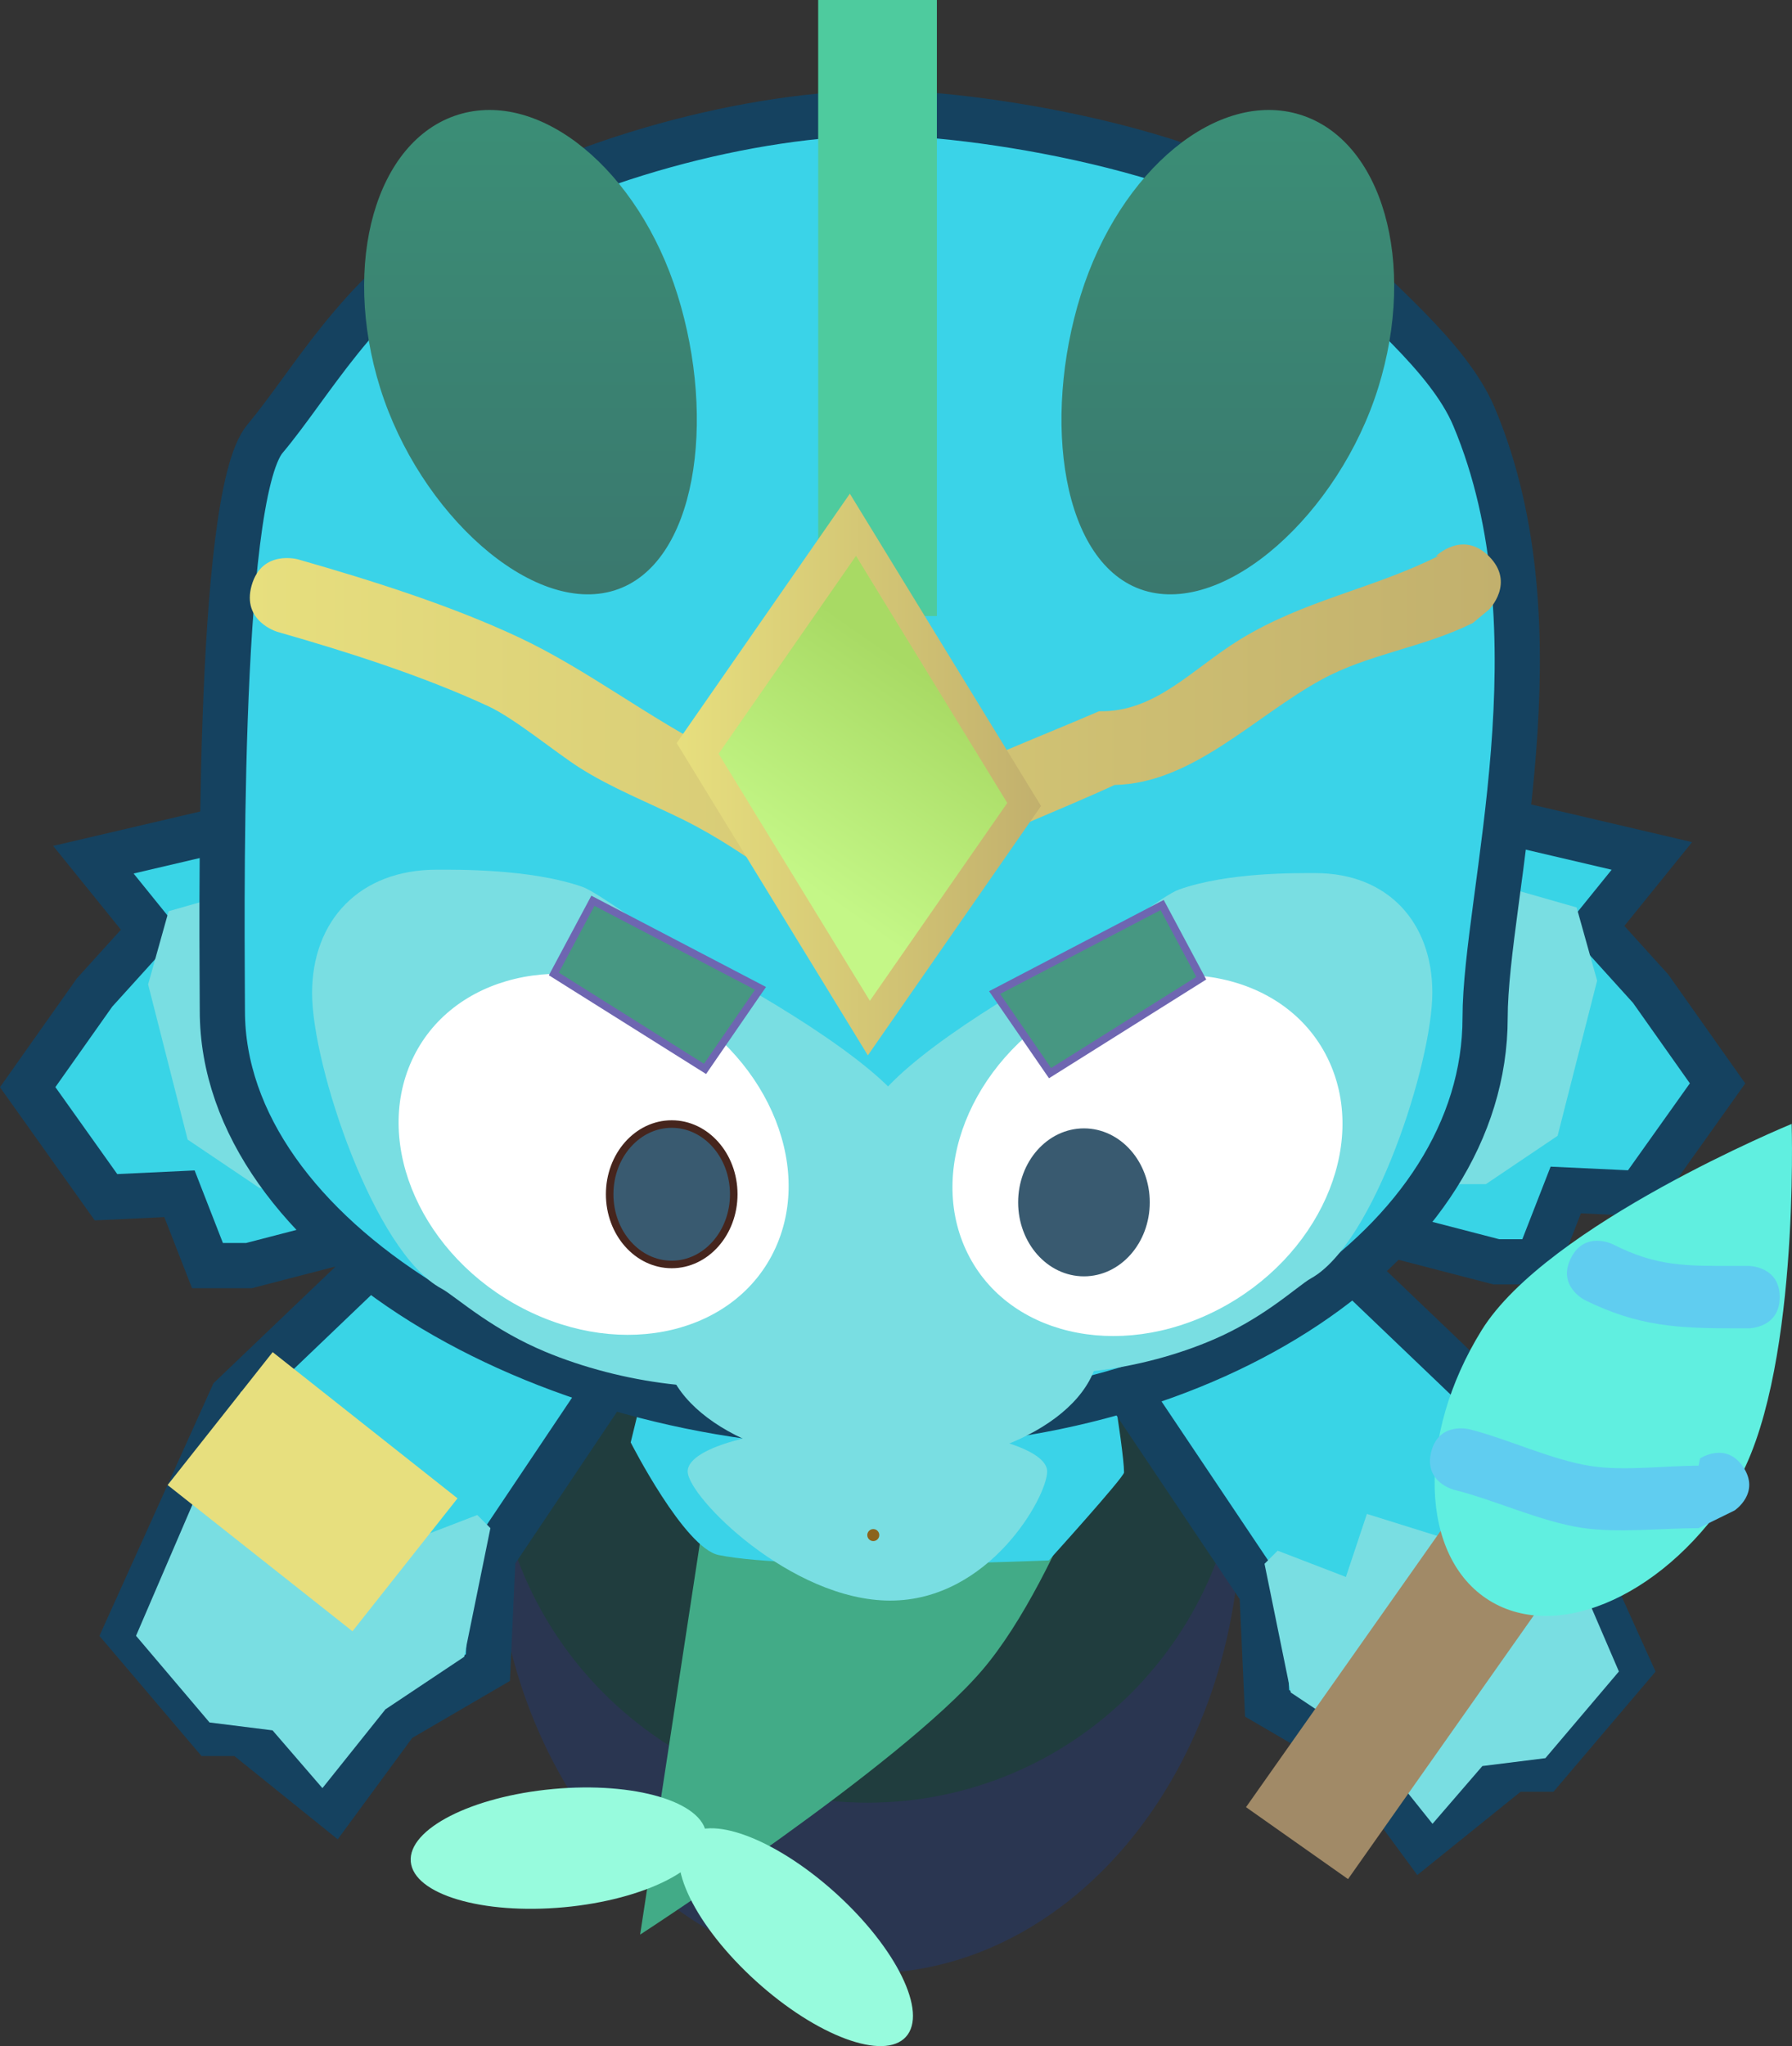 <svg viewBox="0,0,118.968,135.774" height="135.774" width="118.968" xmlns:xlink="http://www.w3.org/1999/xlink" xmlns="http://www.w3.org/2000/svg" version="1.1"><rect x="0" y="0" width="118.968" height="135.774" fill="#333333" stroke="none"/><defs><linearGradient id="color-1" gradientUnits="userSpaceOnUse" y2="164.805" x2="212.526" y1="132.663" x1="212.526"><stop stop-color="#3b8e76" offset="0"></stop><stop stop-color="#3a786e" offset="1"></stop></linearGradient><linearGradient id="color-2" gradientUnits="userSpaceOnUse" y2="164.805" x2="258.822" y1="132.663" x1="258.822"><stop stop-color="#3b8e76" offset="0"></stop><stop stop-color="#3a786e" offset="1"></stop></linearGradient><linearGradient id="color-3" gradientUnits="userSpaceOnUse" y2="173.709" x2="276.945" y1="173.709" x1="193.893"><stop stop-color="#e7df7e" offset="0"></stop><stop stop-color="#c2b06d" offset="1"></stop></linearGradient><linearGradient id="color-4" gradientUnits="userSpaceOnUse" y2="176.762" x2="246.42" y1="176.762" x1="222.232"><stop stop-color="#e7df7e" offset="0"></stop><stop stop-color="#c2b06d" offset="1"></stop></linearGradient><linearGradient id="color-5" gradientUnits="userSpaceOnUse" y2="183.579" x2="230.036" y1="170.449" x1="239.158"><stop stop-color="#a8da64" offset="0"></stop><stop stop-color="#c4f787" offset="1"></stop></linearGradient></defs><g transform="translate(-177.308,-125.366)"><g style="mix-blend-mode: normal" stroke-dashoffset="0" stroke-dasharray="" stroke-miterlimit="10" stroke-linejoin="miter" fill-rule="nonzero" data-paper-data="{&quot;isPaintingLayer&quot;:true}"><path stroke-linecap="round" stroke-width="0" stroke="none" fill="#79dee2" d="M198.509,182.973l5.44,19.332l-5.246,1.36h-1.943l-4.76,-3.206l-2.623,-10.297l1.36,-4.857l5.44,-1.554z"></path><path stroke-linecap="round" stroke-width="3" stroke="#154260" fill="#39d4e6" data-paper-data="{&quot;index&quot;:null}" d="M193.557,180.063l7.699,27.36l-7.424,1.925h-2.75l-1.859,-4.767l-4.878,0.23l-5.199,-7.304l4.442,-6.284l3.72,-4.109l-3.801,-4.7z"></path><path stroke-linecap="round" stroke-width="0" stroke="none" fill="#79dee2" data-paper-data="{&quot;index&quot;:null}" d="M196.274,183.5l5.44,19.332l-5.246,1.36h-1.943l-4.76,-3.206l-2.623,-10.297l1.36,-4.857l5.44,-1.554z"></path><path stroke-linecap="butt" stroke-width="0" stroke="none" fill="#2a3651" d="M259.682,225.779c0,16.865 -11.098,30.536 -24.787,30.536c-13.69,0 -24.787,-13.671 -24.787,-30.536c0,-16.865 11.098,-30.536 24.787,-30.536c13.69,0 24.787,13.671 24.787,30.536z"></path><path stroke-linecap="butt" stroke-width="0" stroke="none" fill="#203d3e" d="M259.682,220.115c0,13.736 -11.098,24.872 -24.787,24.872c-13.69,0 -24.787,-11.136 -24.787,-24.872c0,-13.736 11.098,-24.872 24.787,-24.872c13.69,0 24.787,11.136 24.787,24.872z"></path><path stroke-linecap="butt" stroke-width="0" stroke="none" fill="#42ab87" d="M219.805,253.741l5.418,-35.461l27.088,-2.463c0,0 -4.402,14.083 -9.814,20.397c-5.424,6.328 -22.692,17.527 -22.692,17.527z"></path><path stroke-linecap="butt" stroke-width="0" stroke="none" fill="#3ad3e8" d="M219.179,221.078l2.026,-8.274h29.242c0,0 1.485,8.697 1.485,10.269c0,0.317 -4.997,5.838 -4.997,5.838c0,0 -16.616,0.719 -21.912,-0.356c-2.283,-0.463 -5.845,-7.477 -5.845,-7.477z"></path><path stroke-linecap="butt" stroke-width="0" stroke="none" fill="#79dee2" d="M246.827,223.006c0,1.671 -3.83,8.571 -10.42,8.571c-6.59,0 -13.445,-6.9 -13.445,-8.571c0,-1.671 5.342,-3.025 11.932,-3.025c6.59,0 11.932,1.354 11.932,3.025z"></path><path stroke-linecap="round" stroke-width="3" stroke="#154260" fill="#39d4e6" data-paper-data="{&quot;index&quot;:null}" d="M218.943,215.351l-8.907,13.277l-0.336,7.395l-6.05,3.529l-4.202,5.714l-6.05,-4.874h-2.017l-5.714,-6.722l7.059,-15.63l11.428,-10.924l10.252,0.672z"></path><path stroke-linecap="round" stroke-width="0" stroke="#d1852d" fill="#79dee2" data-paper-data="{&quot;index&quot;:null}" d="M208.125,235.306l-5.229,3.486l-4.183,5.229l-3.311,-3.834l-4.183,-0.523l-4.88,-5.751l6.971,-16.208l1.394,1.046l-0.349,2.789l4.183,-1.743l-1.046,5.403l5.577,-1.743l1.394,4.183l4.531,-1.743l0.871,0.871z"></path><path stroke-linecap="round" stroke-width="3" stroke="#154260" fill="#39d4e6" d="M256.721,210.158l10.252,-0.672l11.428,10.924l7.059,15.63l-5.714,6.722h-2.017l-6.05,4.874l-4.202,-5.714l-6.05,-3.529l-0.336,-7.395l-8.907,-13.277z"></path><path stroke-linecap="round" stroke-width="0" stroke="#d1852d" fill="#79dee2" d="M261.258,229.136l0.871,-0.871l4.531,1.743l1.394,-4.183l5.577,1.743l-1.046,-5.403l4.183,1.743l-0.349,-2.789l1.394,-1.046l6.971,16.208l-4.88,5.751l-4.183,0.523l-3.311,3.834l-4.183,-5.229l-5.229,-3.486z"></path><path stroke-linecap="round" stroke-width="3" stroke="#154260" fill="#39d4e6" data-paper-data="{&quot;index&quot;:null}" d="M286.973,182.163l-3.801,4.7l3.72,4.109l4.442,6.284l-5.199,7.304l-4.878,-0.23l-1.859,4.767h-2.75l-7.424,-1.925l7.699,-27.36z"></path><path stroke-linecap="round" stroke-width="0" stroke="none" fill="#79dee2" data-paper-data="{&quot;index&quot;:null}" d="M276.538,184.027l5.44,1.554l1.36,4.857l-2.623,10.297l-4.76,3.206h-1.943l-5.246,-1.36l5.44,-19.332z"></path><path stroke-linecap="butt" stroke-width="3" stroke="#154260" fill="#3ad3e8" d="M275.902,192.898c0,14.933 -18.141,27.039 -40.519,27.039c-22.378,0 -43.313,-12.564 -43.313,-27.497c0,-4.801 -0.454,-34.058 2.835,-37.966c3.055,-3.631 6.083,-9.398 12.418,-13.435c8.057,-5.134 20.026,-8.177 28.526,-8.177c6.82,0 24.148,2.814 29.727,9.062c2.852,3.194 7.867,7.006 9.597,11.116c5.989,14.231 0.729,31.803 0.729,39.859z"></path><path stroke-linecap="butt" stroke-width="0" stroke="none" fill="#79dee2" d="M238.053,200.311c0,2.483 -1.114,14.619 -8.802,16.604c-4.214,1.088 -10.654,0.28 -15.773,-1.863c-1.665,-0.697 -3.057,-1.531 -4.162,-2.277c-1.31,-0.884 -2.217,-1.643 -2.697,-1.901c-4.478,-2.402 -8.593,-14.795 -8.593,-19.606c0,-4.812 3.145,-8.192 8.268,-8.192c1.306,0 6.209,-0.068 9.667,1.135c1.086,0.378 4.673,3.144 5.84,3.612c2.561,1.027 0.781,0.696 3.247,2.053c6.868,3.78 13.005,8.081 13.005,10.436z"></path><path stroke-linecap="butt" stroke-width="0" stroke="none" fill="#79dee2" d="M250.272,214.569c0,4.493 -6.463,8.135 -14.436,8.135c-7.973,0 -14.436,-3.642 -14.436,-8.135c0,-4.493 6.234,-14.894 14.207,-14.894c7.973,0 14.665,10.402 14.665,14.894z"></path><path stroke-linecap="butt" stroke-width="0" stroke="none" fill="#79dee2" data-paper-data="{&quot;index&quot;:null}" d="M247.03,189.882c2.315,-1.313 0.644,-0.992 3.048,-1.986c1.095,-0.453 4.464,-3.13 5.483,-3.495c3.247,-1.164 7.85,-1.098 9.076,-1.098c4.809,0 7.762,3.271 7.762,7.927c0,4.656 -3.863,16.647 -8.067,18.971c-0.451,0.249 -1.302,0.984 -2.532,1.84c-1.037,0.721 -2.344,1.529 -3.907,2.203c-4.806,2.073 -10.853,2.855 -14.809,1.803c-7.218,-1.921 -8.264,-13.663 -8.264,-16.066c0,-2.278 5.762,-6.441 12.21,-10.098z"></path><path stroke-linecap="butt" stroke-width="0.5" stroke="none" fill="#8b631d" d="M234.886,227.23c0,-0.22 0.178,-0.398 0.398,-0.398c0.22,0 0.398,0.178 0.398,0.398c0,0.22 -0.178,0.398 -0.398,0.398c-0.22,0 -0.398,-0.178 -0.398,-0.398z"></path><path stroke-linecap="butt" stroke-width="0" stroke="#954116" fill="#ffffff" d="M228.782,208.197c-2.589,5.649 -10.09,7.436 -16.753,3.992c-6.663,-3.444 -9.966,-10.815 -7.377,-16.464c2.589,-5.649 10.09,-7.436 16.753,-3.992c6.663,3.444 9.966,10.815 7.377,16.464z"></path><path stroke-linecap="butt" stroke-width="0.5" stroke="#46251d" fill="#395a70" d="M226.021,204.613c0,2.573 -1.844,4.659 -4.119,4.659c-2.275,0 -4.119,-2.086 -4.119,-4.659c0,-2.573 1.844,-4.659 4.119,-4.659c2.275,0 4.119,2.086 4.119,4.659z"></path><path stroke-linecap="round" stroke-width="0.5" stroke="#6e66b1" fill="#479782" d="M216.671,185.138l11.125,5.811l-3.682,5.346l-10.038,-6.302z"></path><path stroke-linecap="butt" stroke-width="0" stroke="#954116" fill="#ffffff" data-paper-data="{&quot;index&quot;:null}" d="M248.799,191.813c6.663,-3.444 14.164,-1.656 16.753,3.992c2.589,5.649 -0.714,13.02 -7.377,16.464c-6.663,3.444 -14.164,1.656 -16.753,-3.992c-2.589,-5.649 0.714,-13.02 7.377,-16.464z"></path><path stroke-linecap="round" stroke-width="0.5" stroke="#6e66b1" fill="#479782" data-paper-data="{&quot;index&quot;:null}" d="M257.057,190.275l-10.038,6.302l-3.682,-5.346l11.125,-5.811z"></path><path stroke-linecap="butt" stroke-width="0.5" stroke="#395a70" fill="#395a70" d="M253.389,205.151c0,2.573 -1.844,4.659 -4.119,4.659c-2.275,0 -4.119,-2.086 -4.119,-4.659c0,-2.573 1.844,-4.659 4.119,-4.659c2.275,0 4.119,2.086 4.119,4.659z"></path><path stroke-linecap="butt" stroke-width="0" stroke="none" fill="#97fbdd" d="M232.792,250.991c4.034,3.65 6.121,7.917 4.661,9.53c-1.46,1.614 -5.914,-0.037 -9.948,-3.687c-4.034,-3.65 -6.121,-7.917 -4.661,-9.53c1.46,-1.614 5.914,0.037 9.948,3.687z"></path><path stroke-linecap="butt" stroke-width="0" stroke="none" fill="#97fbdd" data-paper-data="{&quot;index&quot;:null}" d="M224.196,247.098c0.2,2.167 -4.03,4.328 -9.447,4.828c-5.417,0.499 -9.971,-0.852 -10.17,-3.019c-0.2,-2.167 4.03,-4.328 9.447,-4.828c5.417,-0.499 9.971,0.852 10.17,3.019z"></path><path stroke-linecap="butt" stroke-width="0" stroke="none" fill="#4ecb9e" d="M231.626,166.245v-40.879h7.88v40.879z"></path><path stroke-linecap="butt" stroke-width="0" stroke="none" fill="url(#color-1)" d="M222.29,144.937c2.596,8.308 1.266,17.902 -4.186,19.606c-5.452,1.704 -12.962,-5.128 -15.558,-13.436c-2.596,-8.308 -0.281,-16.424 5.171,-18.128c5.452,-1.704 11.977,3.65 14.573,11.958z"></path><path stroke-linecap="butt" stroke-width="0" stroke="none" fill="url(#color-2)" data-paper-data="{&quot;index&quot;:null}" d="M263.631,132.979c5.452,1.704 7.767,9.82 5.171,18.128c-2.596,8.308 -10.106,15.139 -15.558,13.436c-5.452,-1.704 -6.782,-11.298 -4.186,-19.606c2.596,-8.308 9.121,-13.662 14.573,-11.958z"></path><g stroke-linecap="butt" stroke="none"><path stroke-width="NaN" fill="#a18a67" d="M266.802,250.057l-6.773,-4.773l28.877,-40.974l6.773,4.773z"></path><path stroke-width="0" fill="#60efe0" d="M275.663,213.65c4.348,-7.029 20.59,-13.704 20.59,-13.704c0,0 0.553,17.064 -3.795,24.093c-4.348,7.029 -11.632,10.402 -16.27,7.533c-4.638,-2.869 -4.873,-10.892 -0.525,-17.922z"></path><path stroke-width="0.5" fill="#60cdf0" d="M295.461,211.44c0,2.071 -2.071,2.071 -2.071,2.071h-0.829c-3.879,0 -6.493,-0.129 -10.04,-1.876c0,0 -1.853,-0.926 -0.926,-2.779c0.926,-1.853 2.779,-0.926 2.779,-0.926c2.955,1.505 4.911,1.438 8.188,1.438h0.829c0,0 2.071,0 2.071,2.071z"></path><path stroke-width="0.5" fill="#60cdf0" d="M293.042,222.72c1.149,1.724 -0.575,2.873 -0.575,2.873l-2.392,1.176c-2.436,0 -5.401,0.343 -7.789,-0.027c-2.745,-0.425 -5.743,-1.844 -8.456,-2.521c0,0 -2.01,-0.502 -1.507,-2.512c0.502,-2.01 2.512,-1.507 2.512,-1.507c2.587,0.648 5.494,2.05 8.115,2.451c2.177,0.332 4.915,-0.027 7.125,-0.027l0.094,-0.481c0,0 1.724,-1.149 2.873,0.575z"></path></g><path stroke-linecap="butt" stroke-width="0.5" stroke="none" fill="url(#color-3)" d="M276.159,162.281c1.768,1.768 0,3.536 0,3.536l-1.071,0.89c-3.298,1.64 -6.897,2.035 -10.054,3.761c-4.454,2.435 -8.566,6.885 -13.726,6.985c-3.822,1.766 -7.895,3.249 -11.562,5.238c-1.754,0.951 -5.414,3.403 -7.416,3.223c-1.321,-0.119 -2.234,-1.432 -3.317,-2.198c-2.022,-1.432 -4.085,-2.837 -6.305,-3.938c-2.334,-1.158 -4.791,-2.103 -6.985,-3.508c-1.558,-0.998 -4.272,-3.24 -5.989,-4.036c-4.351,-2.016 -9.363,-3.614 -14.001,-4.938c0,0 -2.404,-0.687 -1.717,-3.091c0.687,-2.404 3.091,-1.717 3.091,-1.717c4.844,1.385 10.117,3.044 14.659,5.177c4.532,2.128 8.634,5.364 13.157,7.629c1.58,0.791 3.152,1.606 4.65,2.543c0.903,0.565 1.744,1.231 2.532,1.948c0.364,0.332 0.406,1.143 0.898,1.174c0.604,0.037 0.983,-0.709 1.5,-1.025c0.946,-0.578 1.908,-1.129 2.885,-1.652c4.075,-2.18 8.619,-3.879 12.883,-5.72c3.74,0.085 6.184,-2.811 9.32,-4.739c4.325,-2.659 8.827,-3.358 13.262,-5.588l-0.228,0.047c0,0 1.768,-1.768 3.536,0z"></path><path stroke-linecap="butt" stroke-width="0" stroke="none" fill="url(#color-4)" d="M222.232,174.674l11.496,-16.548l12.692,20.723l-11.496,16.548z"></path><path stroke-linecap="butt" stroke-width="0" stroke="none" fill="url(#color-5)" d="M225.015,175.381l9.122,-13.13l10.042,16.396l-9.122,13.13z"></path><path stroke-linecap="butt" stroke-width="0" stroke="none" fill="#e7df7e" d="M188.436,223.909l6.974,-8.82l12.272,9.703l-6.974,8.82z"></path></g></g></svg><!--rotationCenter:62.692460377262194:54.633607799763425-->